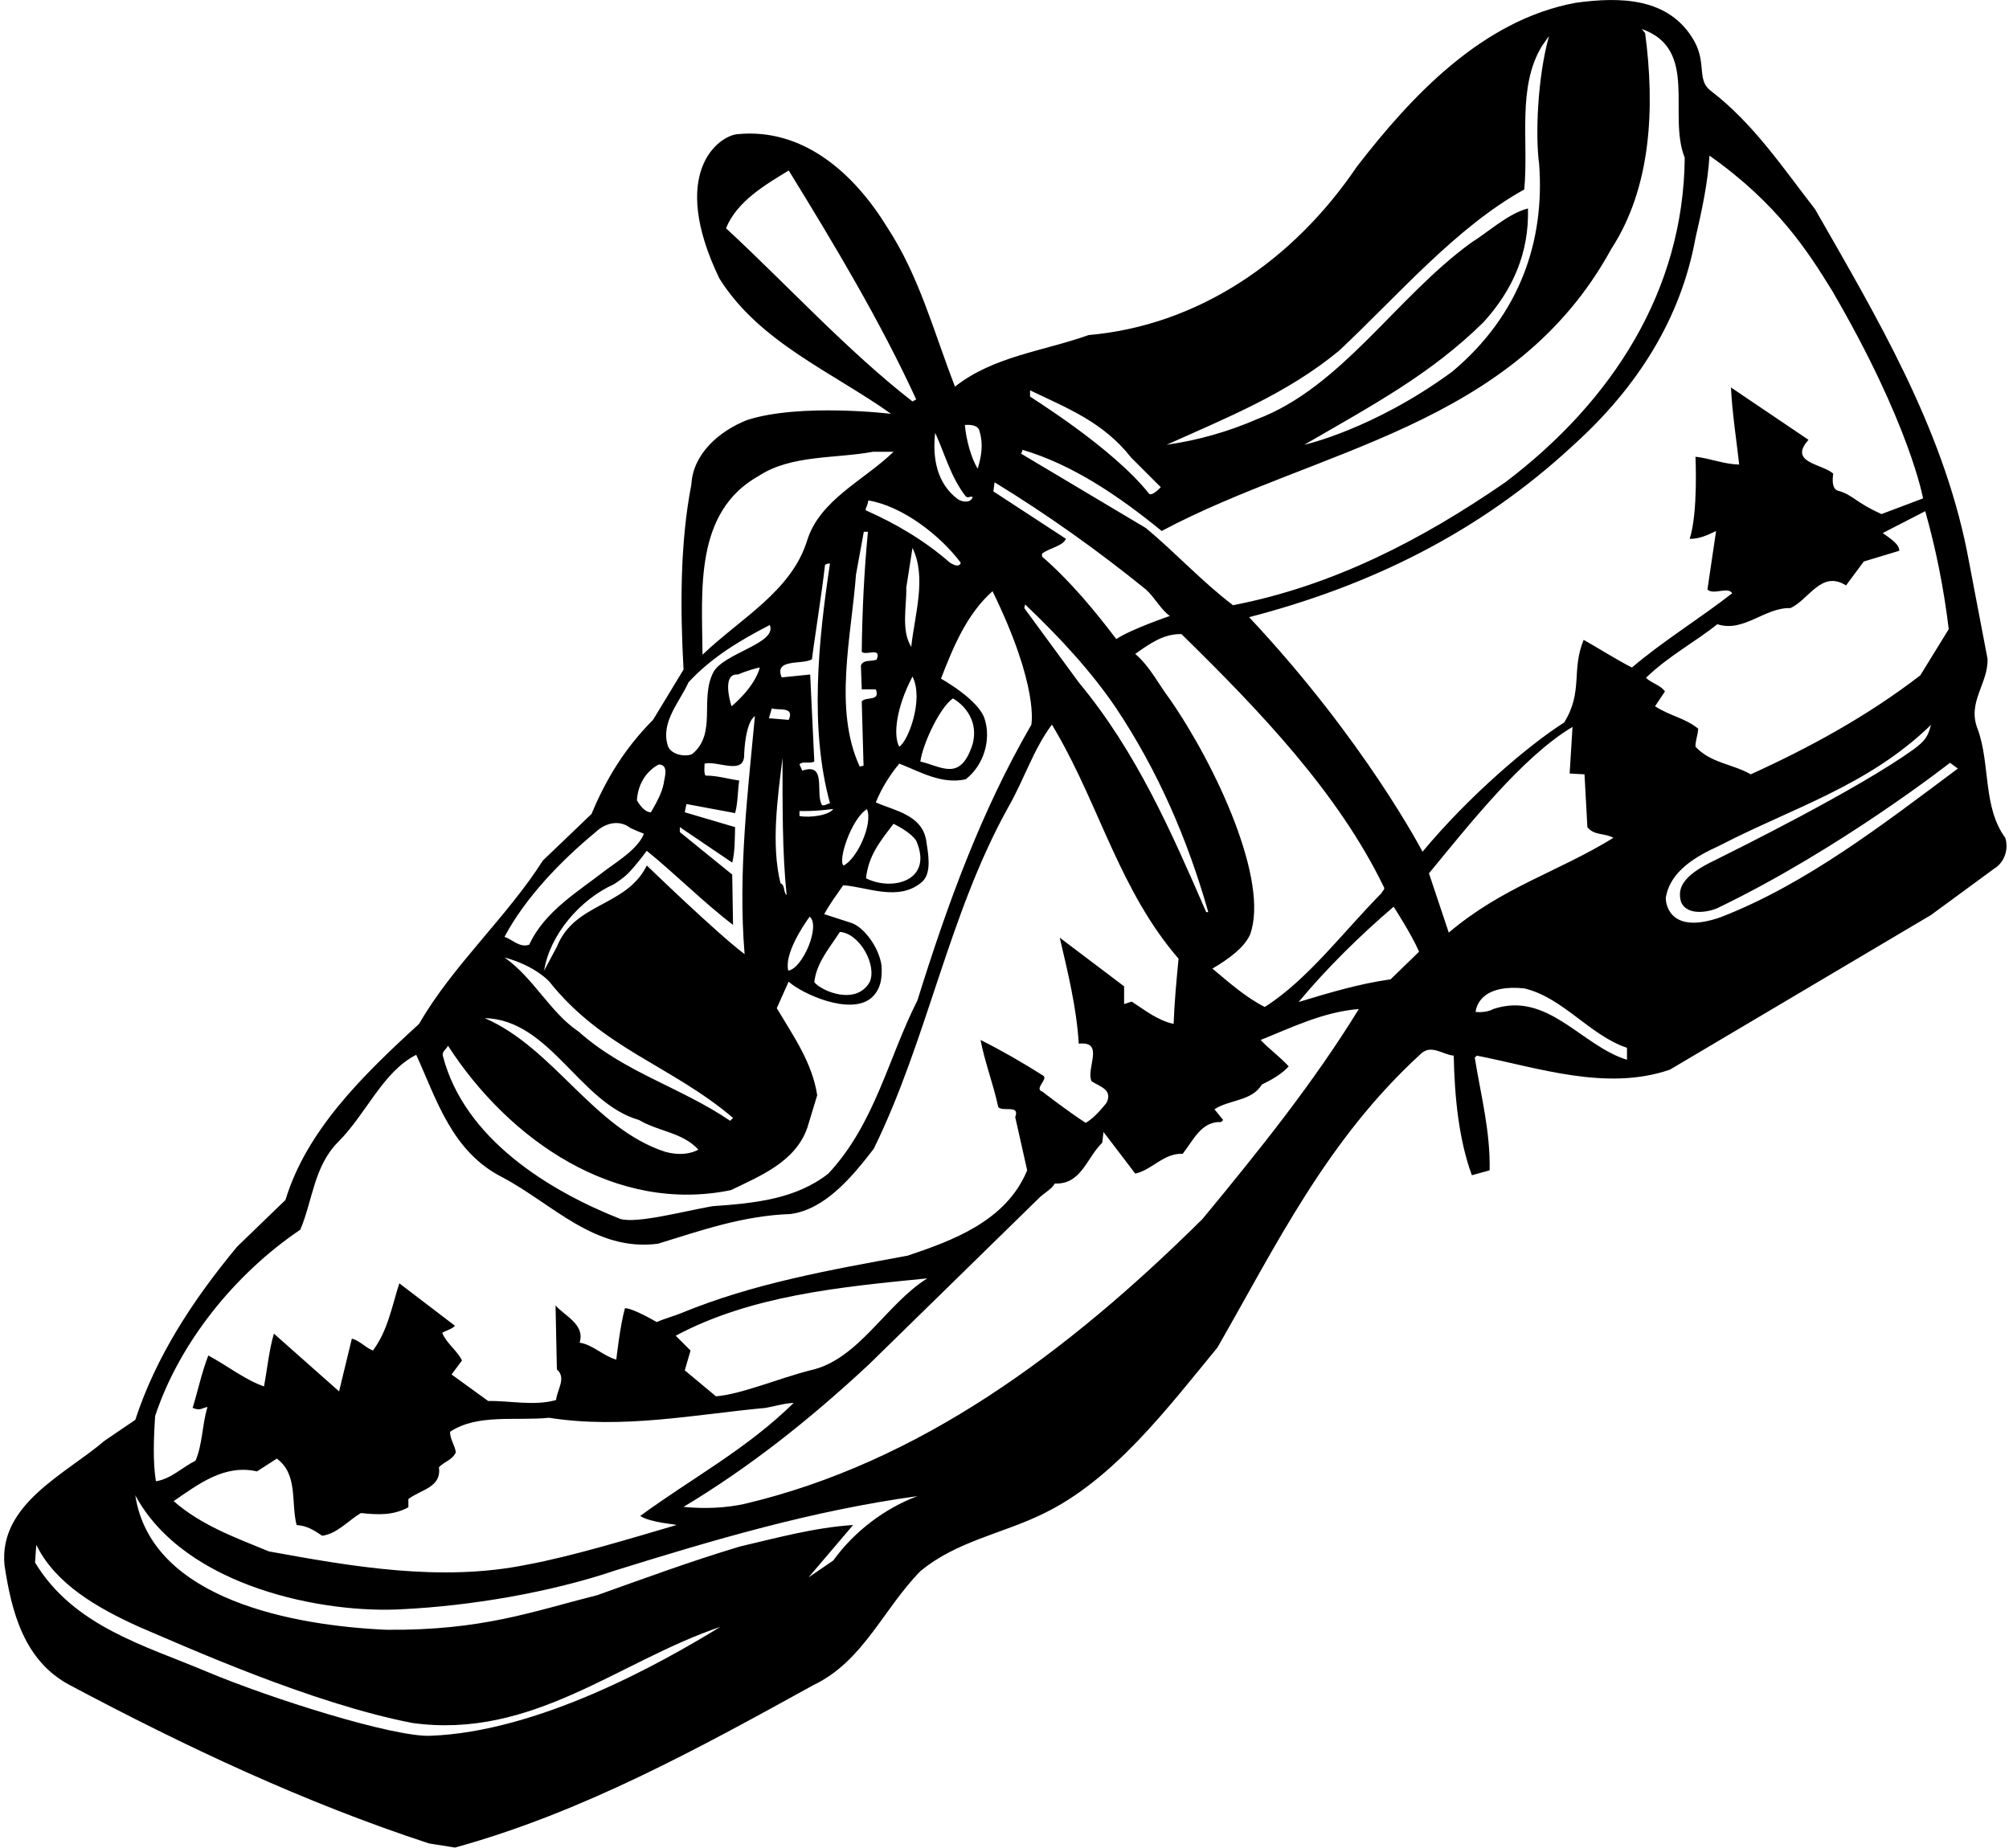 <?xml version="1.0" encoding="UTF-8"?>
<svg xmlns="http://www.w3.org/2000/svg" xmlns:xlink="http://www.w3.org/1999/xlink" width="487pt" height="448pt" viewBox="0 0 487 448" version="1.1">
<g id="surface1">
<path style=" stroke:none;fill-rule:nonzero;fill:rgb(0%,0%,0%);fill-opacity:1;" d="M 486.098 203.133 C 480.598 195.633 482.496 185.133 479.395 176.734 C 476.797 170.234 481.996 165.734 481.797 159.734 L 476.797 133.535 C 470.695 103.336 455.098 77.133 439.996 50.734 C 432.297 40.836 424.996 29.836 414.598 21.934 C 411.332 19.332 413.668 15.5 410.797 10.133 C 404.695 -0.867 392.402 -0.734 382 0.668 C 359.332 4.832 342.098 23.336 328.895 40.434 C 313.395 63.336 290.297 78.934 263.895 81.234 C 252.996 85.133 240.895 86.336 231.496 93.734 C 226.297 80.336 222.863 66.965 215 55 C 207 42 194.695 30.934 178.695 32.535 C 174.168 33 162 41.832 174.395 67.535 C 184.098 83.035 202 90.332 216 100.332 C 216 100.332 194 97.668 181.098 101.836 C 174.332 104.5 167.996 110.035 167.598 117.434 C 164.797 131.836 164.895 147.633 165.695 162.336 L 158.297 174.535 C 151.395 181.434 146.797 189.133 143.395 197.336 L 131.598 208.633 C 122.895 222.336 109.598 234.234 101.598 248.234 C 87.797 260.836 74.297 274.133 69.195 290.934 L 57.496 302.234 C 46.695 315.234 37.797 328.934 32.797 344.234 L 25.297 349.336 C 15.996 357.336 -0.402 364.633 1.098 379.535 C 2.797 390.734 5.797 402.633 16.898 408.535 C 45.098 423.535 73.797 437.035 103.996 446.934 L 110.297 447.934 C 141.098 439.434 169.098 424.035 197.195 408.535 C 209.297 402.734 213.996 390.234 223.098 380.934 C 231.895 373.633 242.996 371.836 252.797 367.035 C 269.895 358.836 282.996 341.434 295.098 326.734 C 309.297 302.035 321.598 276.336 344.496 255.434 C 346.996 253.133 349.797 255.734 352.395 255.934 C 352.598 265.836 353.598 276.234 356.797 284.934 L 361.098 283.734 C 361.297 274.336 358.996 265.633 357.496 256.434 L 357.996 255.934 C 372.797 258.836 389.395 264.633 404.797 259.336 L 468.098 221.836 L 483.496 210.535 C 485.797 209.133 486.996 206.035 486.098 203.133 Z M 324.598 85.035 C 338.797 71.734 352.895 55.133 369.496 45.934 C 370.598 34.234 367.695 21.133 373.797 11.133 L 375.496 8.734 C 372.668 18.832 372.168 33 373.098 39.734 C 374.5 58.332 368.5 76.332 351.996 90.133 C 332.832 104.168 316.168 107.832 316.168 107.832 C 332.832 98.168 346.797 90.734 359.598 78.133 C 366.695 70.336 370.695 61.336 370.395 50.535 C 365.496 51.836 361.098 56.035 356.496 58.934 C 338.395 72.133 325.098 93.934 304.695 101.633 C 297.797 104.633 290.496 106.734 282.797 107.836 C 297.195 101.336 311.895 95.535 324.598 85.035 Z M 249.695 94.633 C 258.395 98.836 267.395 102.234 274.195 110.934 L 281.395 118.133 C 280.832 118.668 279.117 120.414 278.496 119.633 C 269.5 108.332 249.496 96.133 249.695 96.133 Z M 247.797 109.035 C 259.996 112.633 271.195 120.234 281.598 128.734 C 319.395 108.633 366.895 103.734 390.598 60.336 C 400.297 45.434 401.195 26.133 398.797 8.035 L 397.996 7.035 C 411.895 11.934 404.195 27.836 408.395 38.234 C 408.098 70.434 390.895 97.234 364.895 116.934 C 344.598 130.934 323.098 142.035 298.895 146.734 C 291.395 141.035 285.098 134.133 277.797 128.035 L 247.598 110.035 C 247.496 109.633 247.996 109.434 247.797 109.035 Z M 283.598 169.535 C 280.797 165.836 278.797 161.633 275.195 158.535 C 278.598 156.133 281.996 153.633 286.395 153.734 C 305.395 172.336 324.395 192.234 335.395 214.934 C 335.895 215.633 335.098 215.934 334.895 216.535 C 325.695 225.836 316.996 237.535 306.598 244.133 C 301.996 241.836 297.996 238.234 293.895 234.836 C 297.914 232.461 301.5 229.832 303 226.668 C 307.832 213.668 294.668 185.5 283.598 169.535 Z M 292.895 221.133 L 292.395 221.133 C 283.996 201.836 275.598 182.434 261.496 165.434 L 248.297 147.434 L 248.496 146.535 C 256.797 154.434 264.395 162.633 270.395 171.434 C 280.695 186.836 287.895 203.535 292.895 221.133 Z M 241.098 116.934 C 253.695 124.633 266.098 133.434 277.797 142.934 C 279.996 144.934 281.496 147.934 283.598 149.336 C 283.598 149.336 274.195 152.535 270.598 154.934 C 265.195 147.836 259.395 140.836 252.598 134.934 L 252.598 134.234 C 254.395 132.836 257.598 132.434 258.395 130.633 L 240.797 119.133 Z M 237.496 104.734 C 238.395 107.836 237.895 110.633 236.996 113.633 C 235.395 111.035 234.195 106.535 233.895 103.035 C 235.395 102.934 237.195 103.035 237.496 104.734 Z M 226.695 104.934 C 228.996 109.934 230.496 115.734 234.098 120.336 C 234.797 120.934 235.098 120.133 235.797 120.535 C 235.195 122.133 233.098 121.633 232.195 121.035 C 227.098 117.234 225.996 111.035 226.695 104.934 Z M 220.895 156.836 C 218.395 152.836 219.797 147.035 219.695 142.434 L 221.195 132.836 C 224.695 140.035 221.695 149.133 220.895 156.836 Z M 217.996 181.035 C 216.496 178.434 217.168 171.668 221.195 164.035 C 224 169.5 220.168 179.668 217.996 181.035 Z M 209.895 123.734 C 209.695 123.133 210.168 123.168 210.5 121.332 C 218.668 122.668 227.895 129.734 232.895 136.434 C 232.496 137.734 230.996 136.836 230.297 136.434 C 223.996 130.934 217.098 126.934 209.895 123.734 Z M 208.895 167.133 L 212.297 167.133 C 213.496 170.133 209.895 168.836 208.895 170.035 L 209.332 185.668 C 208.668 185.668 209 185.832 208.395 185.836 C 201.996 171.934 206.395 154.234 207.496 139.336 L 209.395 128.934 L 210.395 128.934 C 209.496 138.234 208.996 148.234 208.895 158.035 C 209.996 159.035 213.797 156.734 212.496 159.934 C 211.195 160.434 209.297 159.836 208.695 161.336 Z M 216.598 199.734 C 216.598 199.734 220.695 201.633 222.098 203.836 C 226.332 213.5 216.332 216.168 209.93 212.934 C 210.531 207.434 213.297 204.035 216.598 199.734 Z M 204.5 209.832 C 203 208.832 206.332 198.5 210.168 196.168 C 211.668 199.832 207.668 208.332 204.5 209.832 Z M 175.996 55.336 C 178.598 48.836 185.598 44.734 191.195 41.336 C 202.395 59.535 213.297 77.734 222.098 96.836 L 221.195 97.336 C 205.395 85.035 191.195 69.434 175.996 55.336 Z M 183.996 115.336 C 191.895 110.234 202.297 111.234 211.598 109.535 L 216.598 109.535 C 209.496 116.434 198.797 121.133 195.695 130.934 C 191.895 143.336 179.598 149.836 170.297 158.734 C 170.195 143.234 168.195 124.133 183.996 115.336 Z M 190.695 217.035 C 189.797 216.234 190.395 214.633 189.195 214.133 C 186.895 204.734 188.496 193.434 189.695 183.734 C 189.695 194.934 189.598 206.535 190.695 217.035 Z M 186.395 174.133 L 187.098 171.734 C 188.598 172.336 192.695 171.133 191.195 174.535 Z M 201.195 194.734 C 200.168 195 200.168 195.332 199.297 195.234 C 197.496 192.535 200.598 184.734 194.496 186.836 L 193.797 185.336 C 194.496 184.434 196.297 185.234 197.395 184.633 L 196.395 163.535 L 189.496 164.234 C 187.496 159.535 194.633 161.234 196.832 159.832 C 197.168 156.668 199.195 144.035 199.996 136.934 C 200.395 136.734 200.797 136.535 201.195 136.633 C 198.395 155.133 196.195 176.535 201.195 194.734 Z M 196.27 222.238 C 198.988 224.473 194.484 234.945 191.07 235.309 C 190.117 231.305 194.605 224.527 196.27 222.238 Z M 193.797 197.836 L 193.797 196.633 C 197.332 196.668 198.832 196.5 201.996 196.133 C 201 197.668 196.297 198.336 193.797 197.836 Z M 166.895 165.434 C 172.496 159.336 179.598 155.133 186.598 151.535 C 188.5 156 175.332 158.332 172.895 163.035 C 169.598 169.535 173.797 177.734 167.895 182.734 C 166.832 183.5 162.832 183.332 161.895 180.836 C 160.098 175.035 164.695 170.336 166.895 165.434 Z M 180.5 231.332 C 173.832 226.332 156.797 209.836 156.797 209.836 C 151.797 219.934 139.297 218.734 134.996 229.535 L 131.895 235.336 C 133.305 226.52 140.688 218.062 148.77 214.402 C 148.941 214.324 151.086 212.93 152.168 211.832 C 154.543 209.422 156.762 206.266 156.762 206.266 C 163.363 211.566 170.598 218.836 177.695 224.234 L 177.496 212.035 L 164.797 201.734 L 164.797 200.535 L 177.496 209.133 C 178.195 206.434 178.098 203.434 178.195 200.535 L 165.996 196.934 L 166.395 194.934 L 178.195 197.133 C 178.895 194.633 178.797 191.836 179.195 189.234 C 176.395 188.836 173.895 188.035 170.996 188.035 C 170.598 187.234 170.797 186.133 170.797 185.133 C 173.996 184.336 180.617 188.207 180.395 182.734 C 180.832 174.5 182.996 173.633 182.996 173.633 C 181.395 191.133 178.832 211.332 180.5 231.332 Z M 177.328 171.234 C 177.328 171.234 174.668 163.168 178.895 163.535 C 180.832 162.668 183.797 161.836 184.195 161.836 C 182.832 166.832 177.328 171.234 177.328 171.234 Z M 159.695 185.336 C 162.297 185.434 161 188.668 160.895 189.934 C 160.395 192.434 159.098 194.633 157.797 196.934 C 156.297 196.934 155.098 195.234 154.395 194.035 C 154.598 190.336 156.496 187.035 159.695 185.336 Z M 144.395 201.734 C 146.695 199.535 150.098 198.633 152.797 200.734 C 153.895 201.234 154.996 201.734 156.098 202.133 C 154.695 205.633 150.297 208.434 146.996 210.836 C 140.195 216.133 131.996 220.934 128.297 229.035 C 125.996 229.836 124.297 227.836 122.297 227.133 C 127.297 217.734 135.797 208.836 144.395 201.734 Z M 133.168 238 C 146.168 254.332 162.797 258.336 177.695 271.035 L 176.996 271.734 C 165.098 263.633 151.395 260.035 140.297 250.133 C 133.297 245.434 129.496 237.234 122.297 232.133 C 129.832 234.168 133.168 238 133.168 238 Z M 154.895 271.535 C 159.598 274.336 165.496 274.535 169.297 278.734 C 169.195 278.734 166.332 280.668 161.195 279.234 C 143.797 273.535 134.297 254.133 117.496 246.836 C 133.395 247.234 140.496 267.434 154.895 271.535 Z M 108.598 253.535 C 123.395 276.434 149.195 294.336 177.195 288.535 C 184.195 285.133 192.797 281.734 195.695 273.434 L 198.098 265.535 C 196.895 257.633 192.297 251.133 188.297 244.434 L 191.168 238 C 194.5 241 206 246.168 211.098 242.035 C 213.496 240.035 213.895 237.133 213.695 234.133 C 213.098 229.633 209.332 224.668 206.297 223.734 L 199.797 221.633 C 201.098 219.234 202.797 216.934 204.395 214.633 C 209.996 214.934 218 218.832 223.668 213.668 C 225.902 211.398 224.996 206.934 224.496 203.633 C 223.395 197.535 216.797 196.535 212.297 194.535 C 213.695 191.133 215.598 188.035 217.996 185.133 C 223.098 187.133 228.297 190.234 234.098 188.934 C 238.496 185.535 240.297 179.336 238.695 174.336 C 237.297 169.633 228.098 164.535 228.098 164.535 C 230.996 157.133 234.195 149.035 240.598 143.336 C 252 166.668 249.996 175.734 249.996 175.734 C 237.797 196.734 229.598 219.434 222.395 242.535 C 215.297 256.535 212.098 272.434 200.797 284.535 C 192.895 290.734 182.895 291.734 172.695 292.434 C 165.395 293.734 154.5 296.668 150.395 295.535 C 132.895 288.633 112.598 276.035 107.395 256.133 C 106.996 254.934 108.195 254.434 108.598 253.535 Z M 197.395 238.133 C 197.895 233.434 201.098 229.836 203.598 225.934 C 208.5 226.332 212.668 234.168 210.797 238.133 C 207.5 243.832 199.195 240.336 197.395 238.133 Z M 223.098 184.633 C 223.797 179.934 228 171.332 231 169.332 C 231 169.332 237.668 172.832 235.797 180.336 C 232.832 189.668 228.332 185.832 223.098 184.633 Z M 37.598 343.336 C 43.398 325.734 56.797 308.934 72.797 298.133 C 75.797 291.035 76.098 282.734 81.996 276.836 C 88.797 270.035 92.797 259.836 100.895 255.734 C 105.797 266.434 109.496 279.234 121.797 285.434 C 133.895 291.836 144.195 303.535 159.496 301.535 C 169.895 298.336 180.098 294.734 191.598 294.336 C 200.098 293.234 206.695 285.133 211.797 278.535 C 224.895 251.836 229.895 221.836 244.395 195.734 C 248.297 188.934 250.5 181.668 255 175.668 L 256.195 177.734 C 266.598 195.734 271.598 216.133 285.695 232.434 C 285.195 237.633 284.695 242.836 284.496 248.234 C 280.695 247.434 277.668 245 274.332 242.832 L 272.496 243.434 L 272.496 239.133 L 256.895 227.336 C 258.797 235.535 260.996 244.336 261.496 253.035 C 267.895 252.336 263.195 259.035 264.598 262.133 C 266.496 263.434 269.895 264.133 268.195 267.434 C 266.895 269.035 265.098 271.133 263.195 272.234 C 259.098 269.633 252.695 264.668 252.695 264.668 C 250.5 264 254.332 261.5 252.797 260.734 C 247.895 257.633 242.895 254.734 237.695 252.133 C 238.695 257.434 240.797 262.836 241.996 268.434 C 243.195 269.633 247.297 267.734 246.098 270.836 L 248.996 283.734 C 243.895 296.133 230.695 300.836 219.996 304.434 C 200.996 307.934 182.695 311.133 165.195 318.336 C 163.297 319.133 161.195 319.633 159.195 320.535 C 159.195 320.535 153.5 317.168 151.5 317.168 C 150.332 321.168 149.395 329.633 149.395 329.633 C 146.195 328.734 143.598 325.934 140.496 325.535 C 141.895 321.133 136.969 319.102 134.668 316.5 L 134.996 332.035 C 137.395 334.035 134.996 337.035 134.797 339.434 C 129.496 340.934 123.633 339.566 118.332 339.668 L 109.465 333.234 L 111.996 329.836 C 110.797 327.434 108.195 325.633 107.195 323.133 C 108.195 322.535 109.395 322.336 110.297 321.434 L 96.797 311.133 C 94.996 316.734 93.996 322.633 90.398 327.434 C 88.598 326.734 87.195 325.035 85.297 324.535 L 82.195 337.336 L 66.398 323.336 C 65.195 327.434 64.797 331.836 63.996 336.133 C 59.398 334.535 54.996 331.035 50.496 328.633 C 48.898 332.734 47.996 337.133 46.695 341.336 C 48.668 342.168 49.098 341.234 50.297 341.133 C 48.996 345.336 49.098 350.234 47.398 354.133 C 44.195 355.734 41.496 358.535 37.797 359.133 C 36.996 354.336 37.297 348.133 37.598 343.336 Z M 163.996 369.734 C 152.832 373 138.668 377.332 127.797 379.336 C 106.797 383.633 84.996 379.734 65.195 376.133 C 57.195 372.836 48.797 369.836 42.098 363.934 C 48.098 359.836 54.398 354.934 62.297 356.734 L 67.098 353.633 C 72.297 357.434 70.496 364.234 71.898 369.734 C 74.496 369.934 75.996 370.934 78.098 372.336 C 81.797 371.836 84.398 368.633 87.496 366.836 C 91.496 367.234 95.168 367.5 98.996 365.434 L 98.996 363.434 C 101.996 361.133 107.098 360.633 106.395 355.734 C 107.695 354.336 109.598 354.035 110.496 352.133 C 110.297 350.434 109.098 349.035 109.098 347.133 C 115.695 342.734 124.895 344.535 133.098 343.734 C 150.895 346.535 168.395 342.934 185.598 341.336 C 187.895 340.934 189.996 340.234 192.395 340.133 C 180.895 351.434 167.598 358.434 155.195 367.535 C 157.668 369.168 163.797 369.535 163.996 369.734 Z M 173.562 338.535 L 165.996 332.234 L 167.395 327.434 L 163.797 323.836 C 181.996 314.133 203.395 312.035 224.797 309.934 C 214.797 316.133 208.098 329.734 196.395 332.234 C 188.598 334.234 179.832 338 173.562 338.535 Z M 104.297 420.836 C 95.332 421.168 65.668 411.832 49.996 405.234 C 35.098 398.934 17.898 394.336 8.496 378.836 L 8.797 374.535 C 13.496 384.133 23.668 389.832 33.5 394.332 C 45.035 399.234 75.5 413 99.996 417.734 C 129.098 421.734 149.996 402.734 174.598 394.434 C 159.832 403.5 130.469 419.863 104.297 420.836 Z M 201.996 378.336 L 195.996 382.434 L 206.797 369.734 C 197.496 370.336 188.395 372.836 179.395 374.934 C 167.695 378.434 156.297 382.633 144.797 386.734 C 129.168 390.668 117 395.332 93.695 395.133 C 71.668 394.168 36.668 388 32.797 362.535 C 44.832 384.832 78.668 391.332 97.797 390.133 C 113.832 389.332 133.168 386.168 149.195 380.734 C 172.996 373.336 196.895 366.234 222.395 362.734 C 214.598 365.633 207.098 371.234 201.996 378.336 Z M 291.496 295.535 C 258.598 328.133 222.797 354.633 180.395 364.633 C 175.797 365.633 170.598 365.836 165.695 365.336 C 181.695 355.734 196.195 344.234 210.598 330.836 L 252.098 290.234 C 253.297 289.133 254.996 288.234 255.695 286.934 C 262.098 287.234 263.395 280.734 267.195 277.035 L 267.496 274.434 L 275.195 284.535 C 279.297 283.633 282.098 279.535 286.695 279.734 C 289.297 276.434 291.195 271.836 295.996 272.035 L 296.496 271.535 L 294.395 268.934 C 298.098 266.535 303.395 267.035 305.895 262.934 C 308.195 261.836 310.797 260.336 312.395 258.535 C 310.195 256.133 307.297 254.035 305.598 252.133 C 313.297 249.035 320.797 245.336 329.395 244.633 C 318.395 262.535 305.297 278.836 291.496 295.535 Z M 337.098 237.434 C 329.297 238.535 322.098 240.734 314.797 242.934 C 321.598 234.734 329.832 226.668 337.832 219.832 C 337.832 219.832 342.168 226.5 343.996 230.734 Z M 351.195 226.102 L 346.395 211.734 C 355.895 200.234 369 183.5 381.195 176.234 L 380.496 187.535 L 384.098 187.734 L 384.797 200.535 C 386.395 202.633 389.098 201.934 391.098 203.133 C 377.5 211.5 364.332 215 351.195 226.102 Z M 394.395 256.934 C 383.297 253.535 375.195 240.234 361.996 244.633 C 360.168 245.668 357.695 245.336 357.695 245.336 C 358 242.832 360.332 238.668 369.496 239.633 C 378.895 241.836 385.395 251.035 394.395 254.035 Z M 383.895 155.133 C 380.832 162.5 383.832 167.668 379.168 175.168 C 371 180.332 356.332 192.668 344.832 206.5 C 344.832 206.5 330.832 179.5 302.797 149.633 C 331.695 142.133 358.395 129.336 381.496 107.836 C 397.098 93.734 407.496 77.035 410.996 57.734 C 412.496 51.234 413.996 44.434 414.395 37.734 C 430.832 49.332 438.168 60.832 444.098 70.434 C 463 102.832 466.168 120.832 466.168 120.832 L 456.098 124.633 C 449.832 121.832 449.168 120 445.668 119 C 443.668 118.668 444.395 114.836 444.395 114.836 C 441.797 112.434 433.395 112.234 438.395 106.633 L 419.598 93.934 C 419.895 100.035 420.895 106.434 421.598 112.633 C 417.797 112.535 414.598 111.133 410.996 110.734 C 410.996 110.734 411.668 124.168 409.598 130.633 C 411.695 130.734 413.996 129.734 415.996 128.734 L 413.895 142.934 C 415.395 144.336 418.895 142.133 419.895 143.836 C 412.098 149.934 403.098 155.434 395.598 161.836 C 392.195 160.133 387.797 157.336 383.895 155.133 Z M 399 164.332 C 404.5 159 411.098 155.535 416.297 151.336 C 422.695 153.434 427.797 147.234 433.996 147.434 C 438.496 145.434 441.496 138.133 447.496 141.934 L 451.797 136.133 L 460.395 133.535 C 460.496 131.836 457.695 130.234 456.395 129.234 L 466.695 123.934 C 469.297 133.133 471.195 142.633 472.395 152.535 L 465.496 163.734 C 452.797 173.535 438.695 181.234 424.395 187.734 C 420.098 185.234 414.695 185.035 410.996 181.035 C 411 179.332 411.5 178.668 411.668 176.668 C 408.332 174 405 173.668 401.195 171.234 L 403.598 167.633 C 402.598 166.133 400.301 165.633 399 164.332 Z M 417.195 222.336 C 405.5 226.5 403.832 220 403.797 217.734 C 404.797 211.133 411.297 207.535 416.797 205.035 C 434.297 195.934 452.895 190.535 468.098 175.734 C 467.332 178.5 466.832 179.5 463.797 181.734 C 450.168 191.5 420.5 206.168 415.832 208.5 C 407.332 212.5 406.668 215.668 407.5 218.668 C 409.168 222.5 415.168 220.832 416.668 220 C 446.332 205.668 472.695 184.934 472.695 184.934 L 474.598 186.336 C 456.395 199.934 437.797 214.336 417.195 222.336 "/>
</g>
</svg>
